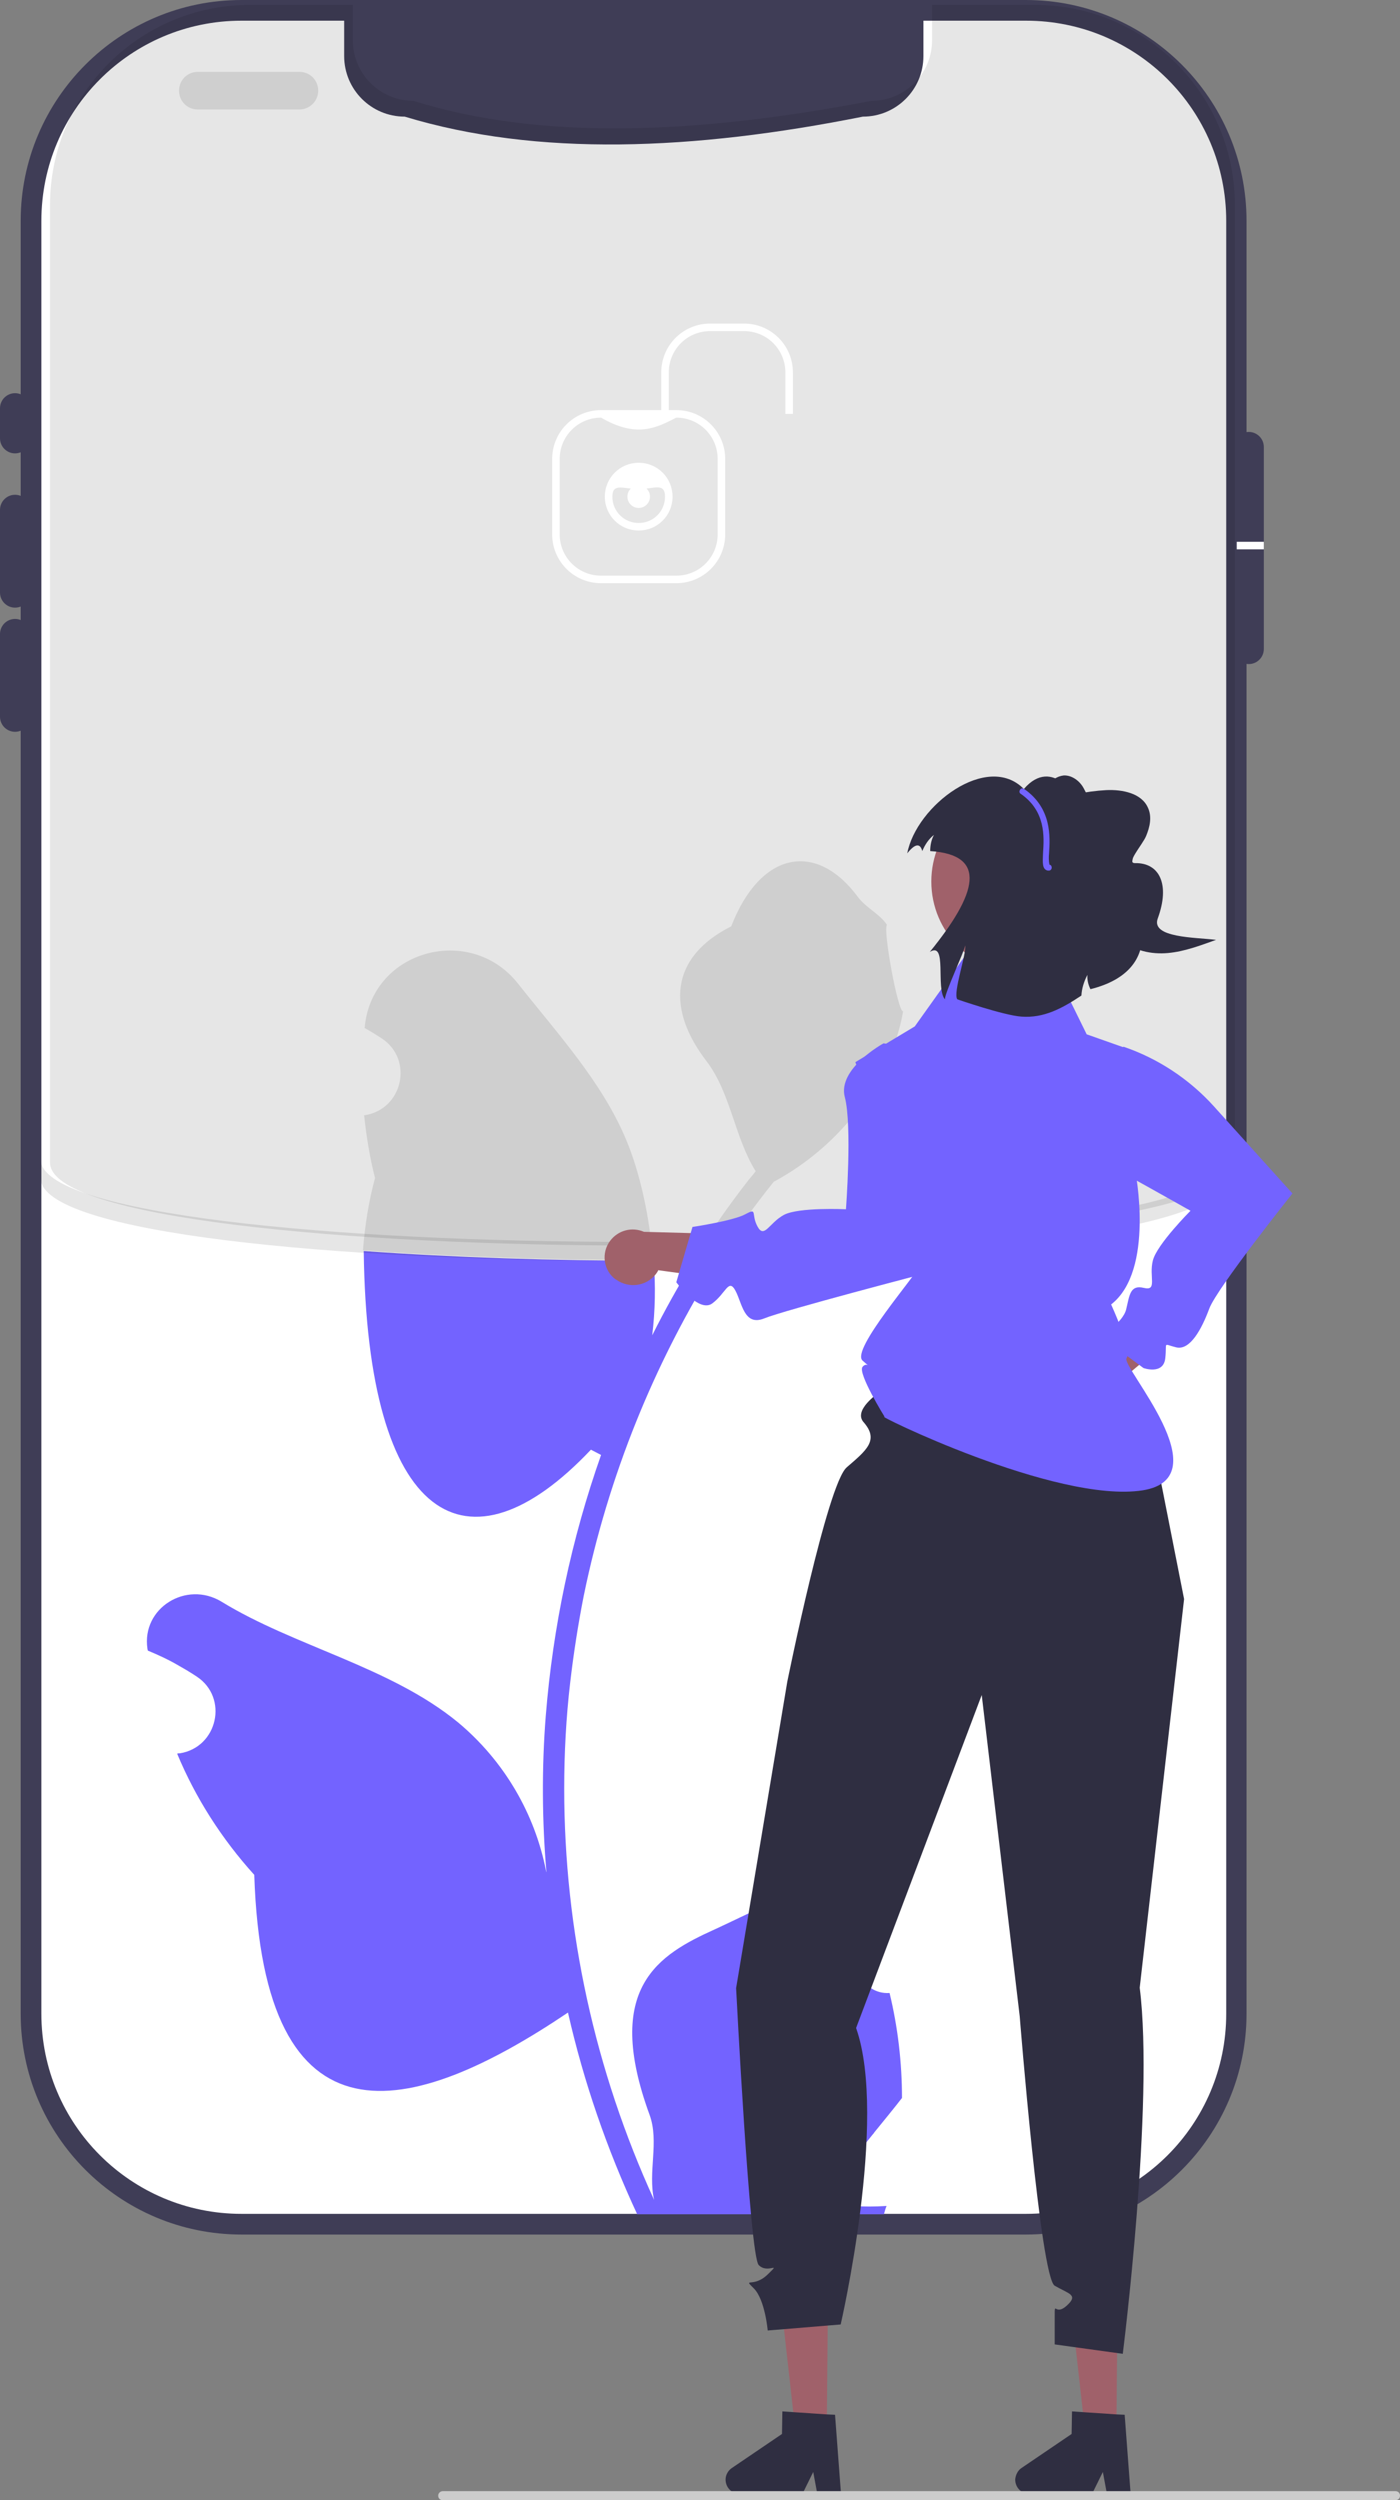 <?xml version="1.0" encoding="utf-8"?>
<!-- Generator: Adobe Illustrator 26.0.1, SVG Export Plug-In . SVG Version: 6.00 Build 0)  -->
<svg version="1.1" id="Layer_1" xmlns="http://www.w3.org/2000/svg" xmlns:xlink="http://www.w3.org/1999/xlink" x="0px" y="0px"
	 viewBox="0 0 372.2 664.5" style="enable-background:new 0 0 372.2 664.5;" xml:space="preserve">
<rect x="0" y="0" width="372.2" height="664.5" fill="#808080" stroke="none"/>
<style type="text/css">
	.st0{fill:#3F3D56;}
	.st1{fill:#FFFFFF;}
	.st2{fill:#E6E6E6;}
	.st3{fill:#7363FF;}
	.st4{opacity:0.1;enable-background:new    ;}
	.st5{fill:#A0616A;}
	.st6{fill:#2F2E41;}
	.st7{fill:#CCCCCC;}
</style>
<path class="st0" d="M64.2,0h208.5c32.4,0,58.7,26.3,58.7,58.7v476.5c0,32.4-26.3,58.7-58.7,58.7H64.2c-32.4,0-58.7-26.3-58.7-58.7
	V58.7C5.5,26.3,31.8,0,64.2,0z"/>
<path class="st1" d="M326,58.7v476.5c0,29.4-23.8,53.2-53.2,53.2H64.2c-29.4,0-53.2-23.8-53.2-53.2V58.7C11,29.3,34.8,5.5,64.2,5.5
	h27.3v9.4c0,8.9,7.2,16.1,16.1,16.1c35.3,10.7,76.7,9,121.8,0c8.9,0,16.1-7.2,16.1-16.1V5.5h27.3C302.2,5.5,326,29.3,326,58.7z"/>
<path class="st0" d="M4,120.5c-2.2,0-4-1.8-4-4v-8c0-2.2,1.8-4,4-4s4,1.8,4,4v8C8,118.7,6.2,120.5,4,120.5z"/>
<path class="st0" d="M4,161.5c-2.2,0-4-1.8-4-4v-22c0-2.2,1.8-4,4-4s4,1.8,4,4v22C8,159.7,6.2,161.5,4,161.5z"/>
<path class="st0" d="M4,194.5c-2.2,0-4-1.8-4-4v-22c0-2.2,1.8-4,4-4s4,1.8,4,4v22C8,192.7,6.2,194.5,4,194.5z"/>
<path class="st0" d="M332,114.8c-2.2,0-4,1.8-4,4v53.7c0,2.2,1.8,4,4,4s4-1.8,4-4v-53.7C336,116.6,334.2,114.8,332,114.8z"/>
<path class="st2" d="M79.6,29.1h-27c-2.8,0-5-2.2-5-5s2.2-5,5-5h27c2.8,0,5,2.2,5,5S82.3,29.1,79.6,29.1z"/>
<path class="st3" d="M236.5,529.7c-7.5,0.5-11.7-8.9-6-14.3c0.2-0.8,0.4-1.4,0.6-2.3c-0.1-0.2-0.1-0.4-0.2-0.5
	c-7.6-18.1-23-8-40.9,0.2c-14.8,6.7-29.7,15.4-17.3,49.3c2.6,7.1-0.5,15.2,1.2,22.6c-15.7-34.3-23.9-71.6-23.9-109.3
	c0-9.5,0.5-18.9,1.6-28.3c0.9-7.7,2.1-15.4,3.6-23c6.5-31.7,18.7-61.9,35.9-89.2c-2.2,0-4.4,0.1-6.6,0.1c-4,6.5-7.7,13.1-11.1,19.9
	c0.8-6.6,0.9-13.2,0.4-19.8c-26.7,0-53.4-0.9-77.1-2.6c0.9,72.4,27.6,87.5,60.4,52.8c0.9,0.5,1.8,0.9,2.7,1.4
	c-7.9,22.4-12.8,45.7-14.7,69.3c-1.1,13.9-1,28,0.2,41.9c0-0.2,0-0.3-0.1-0.5c-3-15.5-11.3-29.5-23.4-39.6
	c-18-14.8-43.5-20.2-62.9-32.1c-9.4-5.7-21.3,1.7-19.7,12.5c0,0.2,0.1,0.3,0.1,0.5c2.9,1.2,5.7,2.5,8.4,4.1c1.6,0.9,3.1,1.8,4.6,2.8
	c8.5,5.6,5.6,18.8-4.5,20.4l-0.2,0c-0.2,0-0.3,0-0.5,0.1c4.9,11.8,11.9,22.7,20.5,32.2c2.4,74.3,41.5,64.8,83.4,36.6h0
	c4.2,18.5,10.4,36.4,18.4,53.6h65.6c0.2-0.7,0.4-1.5,0.7-2.2c-6.1,0.4-12.2,0-18.2-1.1c4.9-6,9.7-12,14.6-18
	c0.1-0.1,0.2-0.2,0.3-0.4c2.5-3.1,5-6.1,7.4-9.2l0,0C239.8,548.2,238.7,538.8,236.5,529.7L236.5,529.7z"/>
<path class="st2" d="M166.5,303c-6.4-15.4-18.3-28.3-28.8-41.6c-12.6-15.9-38.5-9-40.7,11.2c0,0.2,0,0.4-0.1,0.6
	c1.6,0.9,3.1,1.8,4.6,2.8c8.5,5.6,5.6,18.8-4.5,20.4l-0.2,0c0.6,5.6,1.5,11.2,2.9,16.7c-1.7,6.3-2.7,12.7-3.2,19.2
	c23.6,1.7,50.3,2.6,77.1,2.6C172.7,323.2,170.1,311.6,166.5,303z"/>
<path class="st2" d="M235.2,283.6c2.3-4.7,4-9.6,4.9-14.8c-1.4,0.2-5.4-21.7-4.3-23c-2-3-5.6-4.5-7.8-7.5
	c-10.9-14.7-25.8-12.2-33.6,7.9c-16.7,8.4-16.9,22.4-6.6,35.8c6.5,8.5,7.4,20.1,13.1,29.3c-0.6,0.8-1.2,1.5-1.8,2.2
	c-6.1,7.8-11.7,16-16.9,24.4c2.2,0,4.4,0,6.6-0.1c5.2-8.2,10.8-16.1,16.9-23.7C218.5,307.2,228.8,296.5,235.2,283.6z"/>
<path class="st4" d="M328.3,54.5v254.5c0,29.4-315,29.4-315,0V54.5c0-29.4,23.8-53.2,53.2-53.2h27.3v9.4c0,8.9,7.2,16.1,16.1,16.1
	c33.8,10.6,75.5,8.9,121.8,0c8.9,0,16.1-7.2,16.1-16.1V1.3h27.3C304.5,1.3,328.3,25.1,328.3,54.5z"/>
<path class="st1" d="M197.8,86h-9c-7.2,0-13,5.8-13,13v10h-16c-7.2,0-13,5.8-13,13v20c0,7.2,5.8,13,13,13h20c7.2,0,13-5.8,13-13v-20
	c0-7.2-5.8-13-13-13h-2V99c0-6.1,4.9-11,11-11h9c6.1,0,11,4.9,11,11v11h2V99C210.8,91.8,205,86,197.8,86z M190.8,122v20
	c0,6.1-4.9,11-11,11h-20c-6.1,0-11-4.9-11-11v-20c0-6.1,4.9-11,11-11c9.5,5.5,14.7,2.7,20,0C185.9,111,190.8,115.9,190.8,122z"/>
<path class="st1" d="M169.8,141c5,0,9-4,9-9c0-5-4-9-9-9s-9,4-9,9C160.8,137,164.8,141,169.8,141z M169.8,130c3.9,0,7-1.9,7,2
	c0,3.9-3.1,7-7,7s-7-3.1-7-7l0,0C162.8,128.2,165.9,130,169.8,130L169.8,130z"/>
<circle class="st1" cx="169.8" cy="132" r="3"/>
<rect x="328.8" y="144" class="st1" width="7.2" height="2"/>
<path class="st4" d="M10.8,308.1v5c0,29.4,315,29.4,315,0v-5C325.8,337.4,10.8,337.4,10.8,308.1z"/>
<path class="st5" d="M289,379.6c4.1-0.8,6.7-4.7,6-8.8c-0.1-0.4-0.2-0.8-0.3-1.2l20.5-17.2l-5.1-13.5l-25.5,26.6
	c-3.2,1.5-4.9,4.8-4.3,8.3c0.7,4,4.6,6.6,8.5,5.9l0,0C288.9,379.6,289,379.6,289,379.6z"/>
<path class="st3" d="M298.7,278.2l-8.1,6.5c0,0-9.7,17.7-2.7,21.3s28.6,15.8,28.6,15.8s-8.9,8.9-10,13.2s1.3,8.2-2.4,7.3
	s-3.8,2-4.7,5.7s-6.9,7.1-6.9,7.1l11.5,8.5c0,0,5.3,1.9,5.8-2.6s-0.8-3.8,2.9-2.9s6.8-4.9,8.8-10.3s22.1-30.6,22.1-30.6l-21.1-23.4
	C316,286.7,307.8,281.3,298.7,278.2L298.7,278.2z"/>
<polygon class="st5" points="296.8,645.7 288.4,645.6 284.7,612.5 297.1,612.6 "/>
<path class="st6" d="M269.9,659c0,2.1,1.6,3.8,3.7,3.8l16.7,0.1l2.9-5.9l1.1,5.9l6.3,0.1l-1.6-21.2l-2.2-0.1l-8.9-0.6l-2.9-0.2
	l-0.1,6l-13.4,9.1C270.6,656.6,270,657.8,269.9,659z"/>
<polygon class="st5" points="219.8,645.7 211.4,645.6 207.7,612.5 220.1,612.6 "/>
<path class="st6" d="M192.9,659c0,2.1,1.6,3.8,3.7,3.8l16.7,0.1l2.9-5.9l1.1,5.9l6.3,0.1l-1.6-21.2l-2.2-0.1l-8.9-0.6l-2.9-0.2
	l-0.1,6l-13.4,9.1C193.6,656.6,192.9,657.8,192.9,659z"/>
<path class="st6" d="M241.5,365.3c0,0-16.1,7.9-11.9,12.7s0.7,7.5-4.5,12c-5.2,4.5-15.8,57-15.8,57l-13.6,81.4c0,0,3.6,71.1,6,73.6
	s6.2-1.2,2.4,2.5s-6.7,0.7-3.7,3.7s3.7,11.2,3.7,11.2l19.4-1.6c0,0,12.6-54.6,4.1-78.8l33.4-88.5l10.1,85.4c0,0,5.5,69.4,9.3,71.6
	s6.4,2.4,3.2,5.3s-3.2-1.6-3.2,2.9v7.4l18.1,2.5c0,0,8.4-66.5,4.5-97.3l11.8-103.3l-9.2-46.6l-9.5-12.5L241.5,365.3z"/>
<path class="st5" d="M163.8,340.1c3.4,2.4,8,1.8,10.6-1.5c0.2-0.3,0.5-0.7,0.6-1l26.5,3.6l6.5-12.8l-36.8-1c-3.2-1.4-6.9-0.4-9,2.4
	c-2.4,3.2-1.8,7.8,1.4,10.2l0,0l0,0C163.7,340,163.7,340.1,163.8,340.1z"/>
<path class="st3" d="M245.2,278.9l-10.3-1.6c0,0-12.3,6.7-10.3,14.3s0.3,29.8,0.3,29.8s-12.6-0.6-16.5,1.5s-5.2,6.4-7,3.1
	s0.1-5.1-3.2-3.3s-14.1,3.4-14.1,3.4l-4.3,14.7c0,0,6,8.3,9.6,5.6s4.3-6.7,6.1-3.4s2.3,9.6,7.7,7.4s43.4-12.1,43.4-12.1l4.6-46
	L245.2,278.9z"/>
<path class="st3" d="M235.2,376.6c0,0-7.2-11.6-5.9-13.3s3.1,1.2,0-1.7s14.3-22.7,15.5-25.6s-17.4-53.7-17.4-53.7l15.8-9.5
	l13.4-18.8l23.9,3.8l8.4,17.1l11.9,4.2l1,1v31c0,0,5.3,26.5-6.4,35.6c0,0,5.6,12.1,4.1,14.3s25.4,31.7,4.3,35.1
	C280.7,399.7,231.4,375.3,235.2,376.6z"/>
<path class="st7" d="M116.5,663.3c0,0.7,0.5,1.2,1.2,1.2c0,0,0,0,0,0H371c0.7,0,1.2-0.5,1.2-1.2s-0.5-1.2-1.2-1.2H117.7
	C117.1,662.1,116.5,662.6,116.5,663.3C116.5,663.3,116.5,663.3,116.5,663.3z"/>
<circle class="st5" cx="272" cy="234.3" r="24.4"/>
<path class="st6" d="M290.9,216.3c-0.3-2.2-1.8-4.9-2.8-6.8s-3.1-3.5-5.3-3.4c-1.8,0.2-3.4,1.3-4.3,2.9c-0.8,1.6-1.3,3.4-1.3,5.2
	c-0.5,8.2,2.8,16.2,8.9,21.7c1.7,1.5,3.8,2.9,6.1,2.9c2.1-0.1,4.1-0.9,5.5-2.5c3.7-3.7,4.3-9.8,2.3-14.7s-2.9-6.8-7.4-9.4"/>
<path class="st6" d="M256.6,251.3c0.4,2.2-3.3,12.5-2.1,14.3c0,0,12.4,4.3,17.1,4.6c5.8,0.4,10.5-2,15.9-5.6
	c0.1-1.9,0.7-3.8,1.6-5.5c-0.1,1.3,0.2,2.6,0.8,3.8c20.3-5,15.3-23.3,3.1-31.8l-8.1-18.7c2.4,0.8-4.9-11.8-12.7-2.7
	c-9.7-9.9-28.6,4.4-31,17.1c2.3-2.9,3.5-2.5,4-0.6c0.7-1.7,1.7-3.2,3.1-4.3c-0.7,1.3-1,2.8-1,4.3c15.4,1,12.5,11.3-0.1,26.8
	c4.7-2.9,1.5,9.6,4,12.6C251.3,263.6,256.2,253.3,256.6,251.3z"/>
<path class="st3" d="M278.8,231.4c0.5,0,0.8-0.4,0.8-0.8c0-0.4-0.2-0.7-0.6-0.8c-0.2-1-0.2-2-0.1-3c0.3-4.5,0.7-12-6.6-17.1
	c-0.4-0.3-0.9-0.2-1.1,0.2c-0.3,0.4-0.2,0.9,0.2,1.1c6.6,4.6,6.2,11.3,5.9,15.7c-0.1,2.5-0.3,4.4,1.3,4.7
	C278.7,231.3,278.8,231.4,278.8,231.4z"/>
<path class="st6" d="M278.4,213.5c5-2.1,10.3-3.2,15.7-3.5c4.3-0.2,9.4,0.8,11.1,4.7c1.1,2.4,0.5,5.1-0.5,7.5s-5.5,7.3-2.9,7.2
	c6.5-0.1,9.3,5.7,6,14.7c-1.9,5.2,10,5,15.5,5.7c-4.2,1.5-8.4,3.1-12.8,3.5s-9.1-0.6-12.4-3.6c-3.6-3.2-4.9-8.2-5.6-13
	s-0.6-9.7-2.3-14.2s-5.3-8.7-10.1-9.1"/>
</svg>
